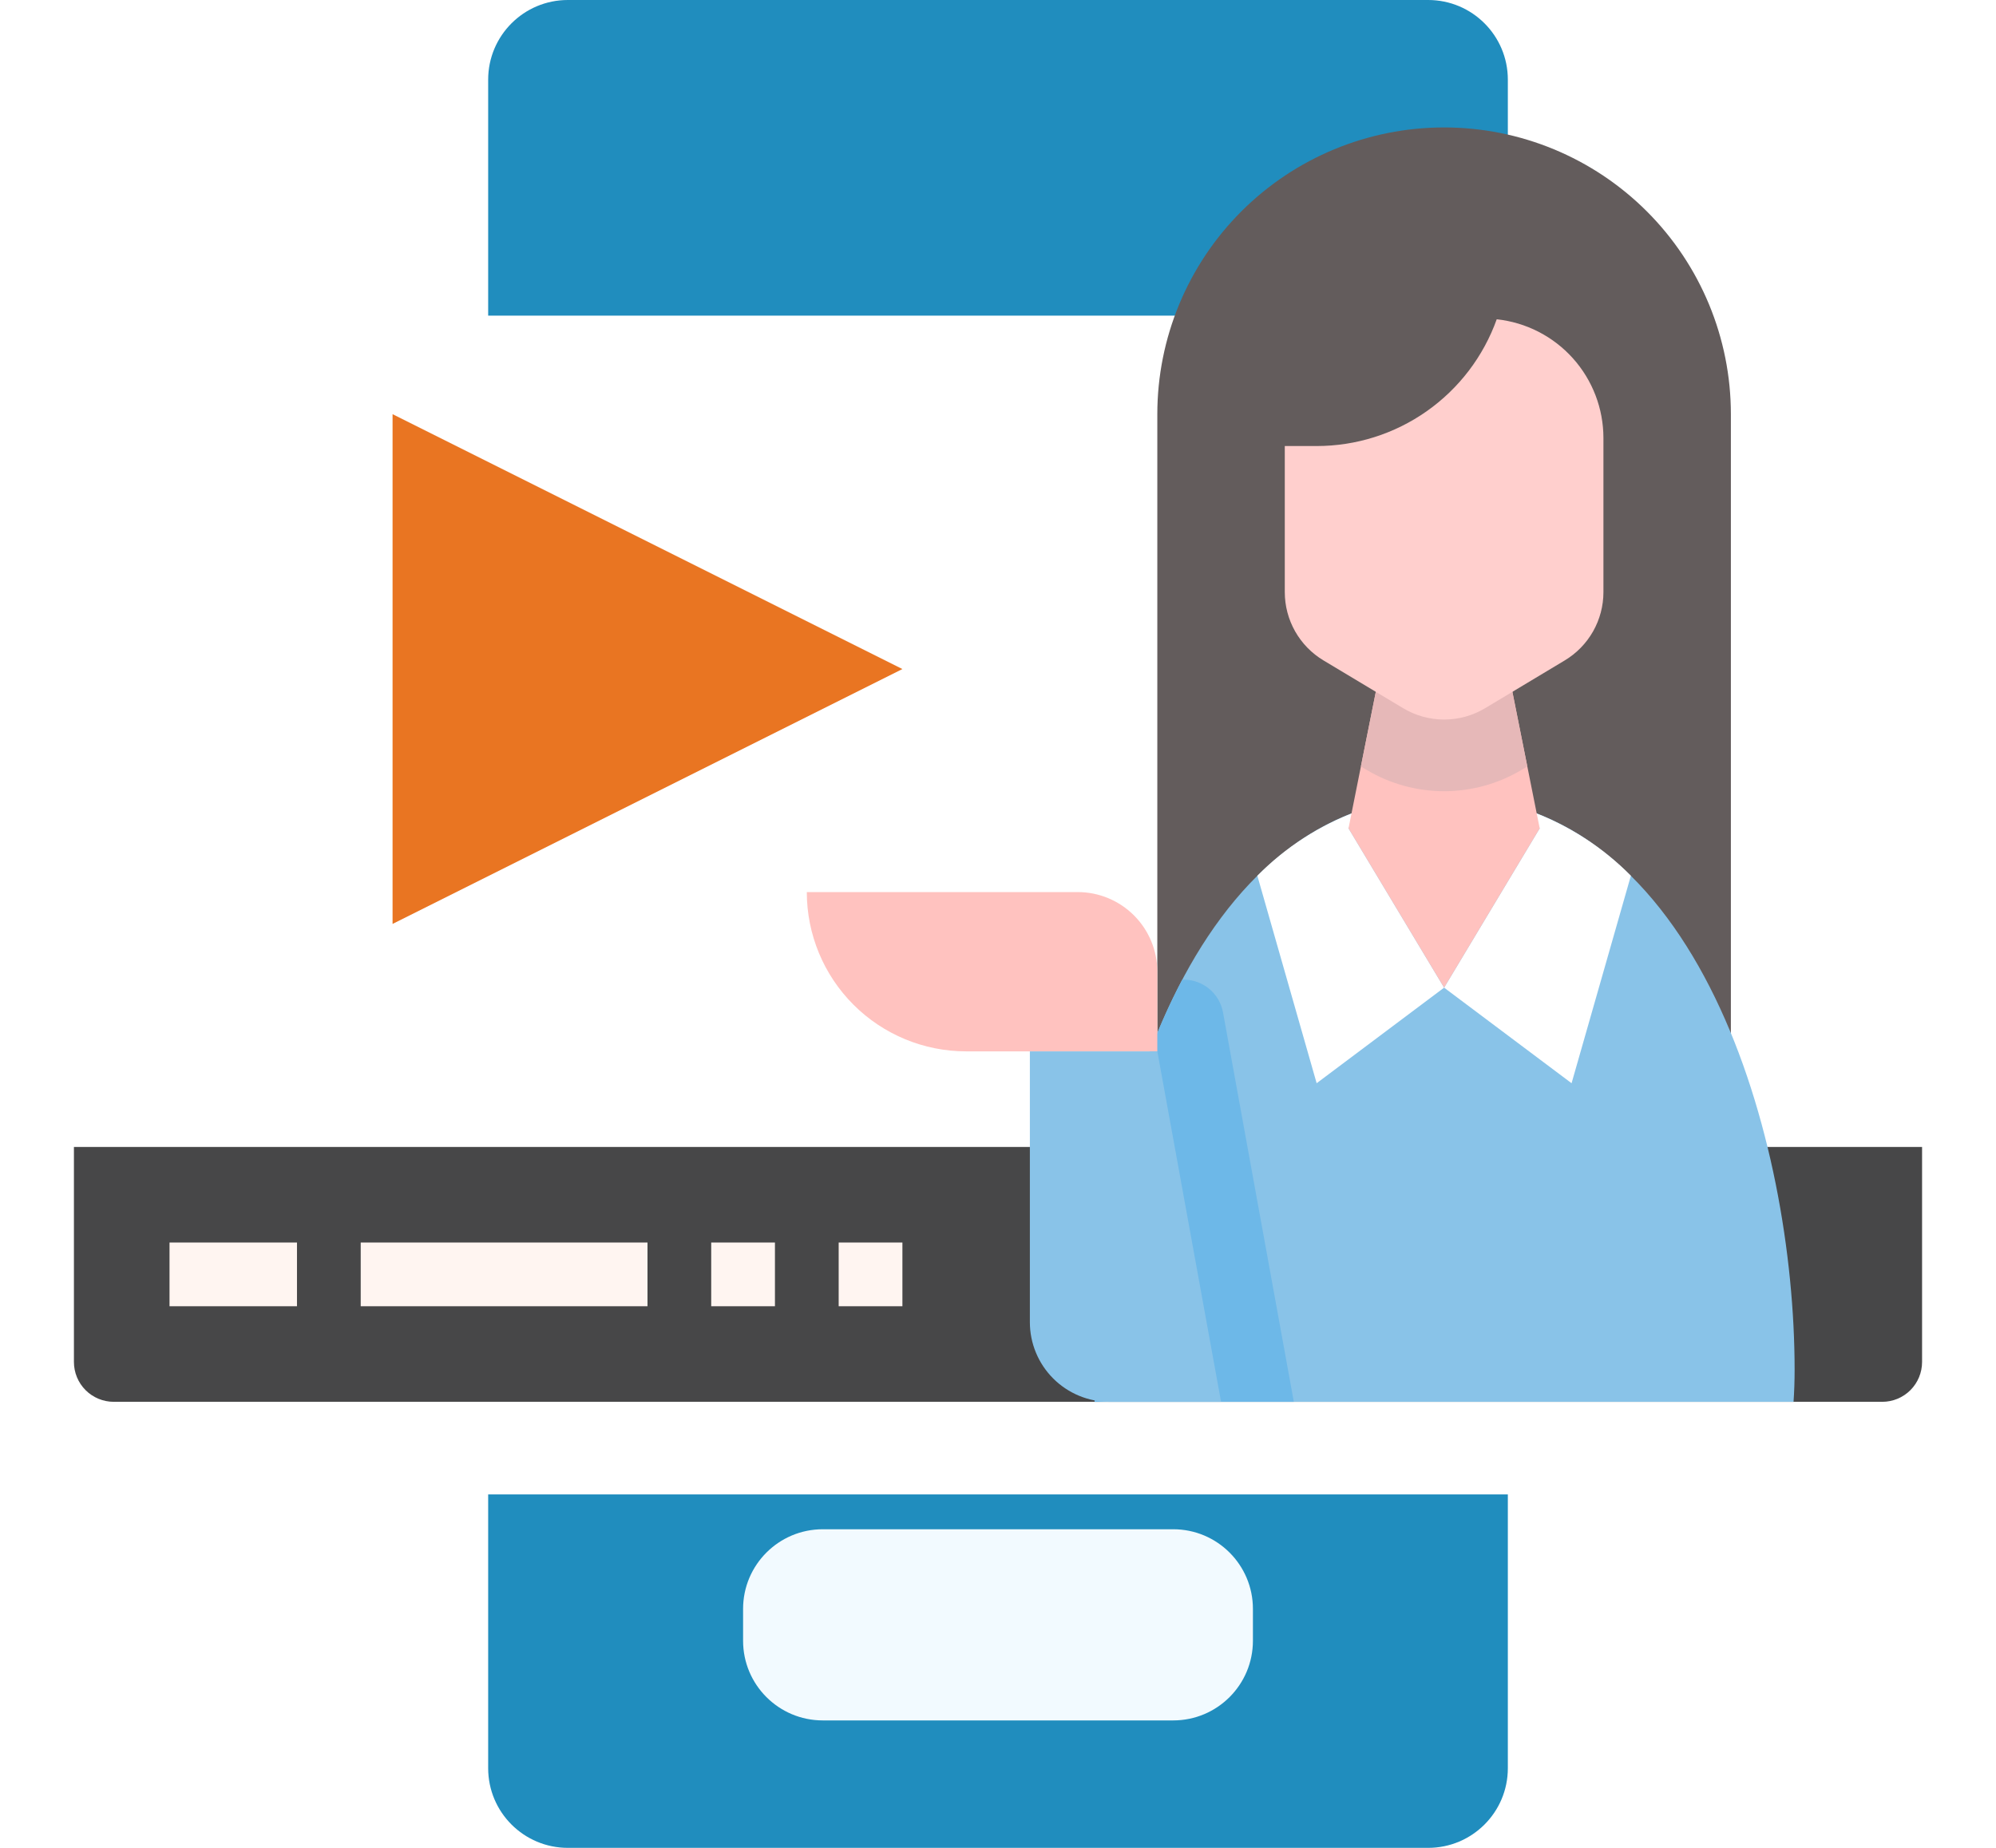 <svg width="432" height="400" viewBox="0 0 432 400" fill="none" xmlns="http://www.w3.org/2000/svg">
<path d="M309.105 0H122.898C113.375 0 105.656 7.719 105.656 17.241V382.759C105.656 392.281 113.375 400 122.898 400H309.105C318.627 400 326.346 392.281 326.346 382.759V17.241C326.346 7.719 318.627 0 309.105 0Z" fill="#208DBE"/>
<path d="M105.656 302.571H326.346V323.261H105.656V302.571Z" fill="#4798CC"/>
<path d="M253.932 331.035H178.07C168.547 331.035 160.828 338.754 160.828 348.276V355.172C160.828 364.695 168.547 372.414 178.07 372.414H253.932C263.454 372.414 271.173 364.695 271.173 355.172V348.276C271.173 338.754 263.454 331.035 253.932 331.035Z" fill="#F2FAFF"/>
<g filter="url(#filter0_d_3032_47154)">
<path d="M407.379 48.276H24.621C19.86 48.276 16 52.136 16 56.897V294.828C16 299.589 19.86 303.448 24.621 303.448H407.379C412.14 303.448 416 299.589 416 294.828V56.897C416 52.136 412.14 48.276 407.379 48.276Z" fill="white"/>
</g>
<path d="M16 248.276V294.827C16 297.114 16.908 299.306 18.525 300.923C20.142 302.54 22.334 303.448 24.621 303.448H407.379C409.666 303.448 411.858 302.54 413.475 300.923C415.092 299.306 416 297.114 416 294.827V248.276H16Z" fill="#474748"/>
<path d="M36.69 268.965H64.276V282.759H36.69V268.965Z" fill="#FFF5F1"/>
<path d="M78.07 268.965H140.139V282.759H78.07V268.965Z" fill="#FFF5F1"/>
<path d="M153.93 268.965H167.723V282.759H153.93V268.965Z" fill="#FFF5F1"/>
<path d="M181.518 268.965H195.311V282.759H181.518V268.965Z" fill="#FFF5F1"/>
<path d="M84.965 200V89.655L195.31 144.828L84.965 200Z" fill="#E97522"/>
<path d="M374.62 227.586H250.482V89.655C250.482 73.194 257.022 57.406 268.662 45.766C280.302 34.126 296.09 27.586 312.551 27.586C329.013 27.586 344.801 34.126 356.441 45.766C368.081 57.406 374.62 73.194 374.62 89.655V227.586Z" fill="#635C5C"/>
<path d="M388.181 303.448C388.336 301.23 388.414 298.931 388.414 296.552C388.414 247.034 367.724 172.414 312.552 172.414C257.379 172.414 236.689 247.034 236.689 296.552C236.689 298.931 236.767 301.23 236.922 303.448H388.181Z" fill="#89C3E8"/>
<path d="M331.398 175.629L333.242 179.31L312.553 213.793L340.139 234.483L352.975 189.569C346.891 183.397 339.525 178.638 331.398 175.629Z" fill="white"/>
<path d="M272.131 189.569L284.967 234.483L312.553 213.793L291.864 179.31L293.708 175.629C285.581 178.638 278.215 183.397 272.131 189.569Z" fill="white"/>
<path d="M256.241 212.069H255.879C242.414 237.5 236.689 270.5 236.689 296.552C236.689 298.931 236.767 301.23 236.922 303.448H280.026L264.698 219.147C264.337 217.165 263.294 215.372 261.749 214.079C260.205 212.786 258.256 212.075 256.241 212.069Z" fill="#6DB8E8"/>
<path d="M298.76 144.827H326.346L333.243 179.31L312.553 213.793L291.863 179.31L298.76 144.827Z" fill="#FFC2BF"/>
<path d="M326.343 144.827H298.757L294.541 165.914L295.696 166.603C300.787 169.658 306.613 171.271 312.55 171.271C318.487 171.271 324.312 169.658 329.403 166.603L330.558 165.914L326.343 144.827Z" fill="#E6B8B8"/>
<path d="M284.967 96.552C293.5 96.554 301.825 93.919 308.802 89.007C315.779 84.095 321.067 77.146 323.941 69.112C330.285 69.795 336.152 72.798 340.415 77.545C344.678 82.292 347.036 88.447 347.036 94.828V128.172C347.036 131.15 346.265 134.076 344.798 136.667C343.331 139.258 341.218 141.425 338.665 142.957L321.424 153.302C318.744 154.909 315.678 155.759 312.553 155.759C309.428 155.759 306.362 154.909 303.682 153.302L286.441 142.957C283.888 141.425 281.775 139.258 280.308 136.667C278.841 134.076 278.07 131.15 278.07 128.172V96.552H284.967Z" fill="#FFCFCD"/>
<path d="M174.619 193.104H233.24C237.813 193.104 242.198 194.92 245.431 198.153C248.665 201.387 250.481 205.772 250.481 210.345V227.586H209.102C199.957 227.586 191.186 223.953 184.719 217.487C178.252 211.02 174.619 202.249 174.619 193.104Z" fill="#FFC2BF"/>
<path d="M250.485 227.586H222.898V286.207C222.898 290.78 224.715 295.165 227.948 298.398C231.182 301.632 235.567 303.448 240.14 303.448H264.278L250.485 227.586Z" fill="#89C3E8"/>
<defs>
<filter id="filter0_d_3032_47154" x="0.967" y="48.276" width="430.066" height="290.249" filterUnits="userSpaceOnUse" color-interpolation-filters="sRGB">
<feFlood flood-opacity="0" result="BackgroundImageFix"/>
<feColorMatrix in="SourceAlpha" type="matrix" values="0 0 0 0 0 0 0 0 0 0 0 0 0 0 0 0 0 0 127 0" result="hardAlpha"/>
<feOffset dy="20.044"/>
<feGaussianBlur stdDeviation="7.516"/>
<feComposite in2="hardAlpha" operator="out"/>
<feColorMatrix type="matrix" values="0 0 0 0 0.222 0 0 0 0 0.291 0 0 0 0 0.342 0 0 0 0.15 0"/>
<feBlend mode="normal" in2="BackgroundImageFix" result="effect1_dropShadow_3032_47154"/>
<feBlend mode="normal" in="SourceGraphic" in2="effect1_dropShadow_3032_47154" result="shape"/>
</filter>
</defs>
</svg>

